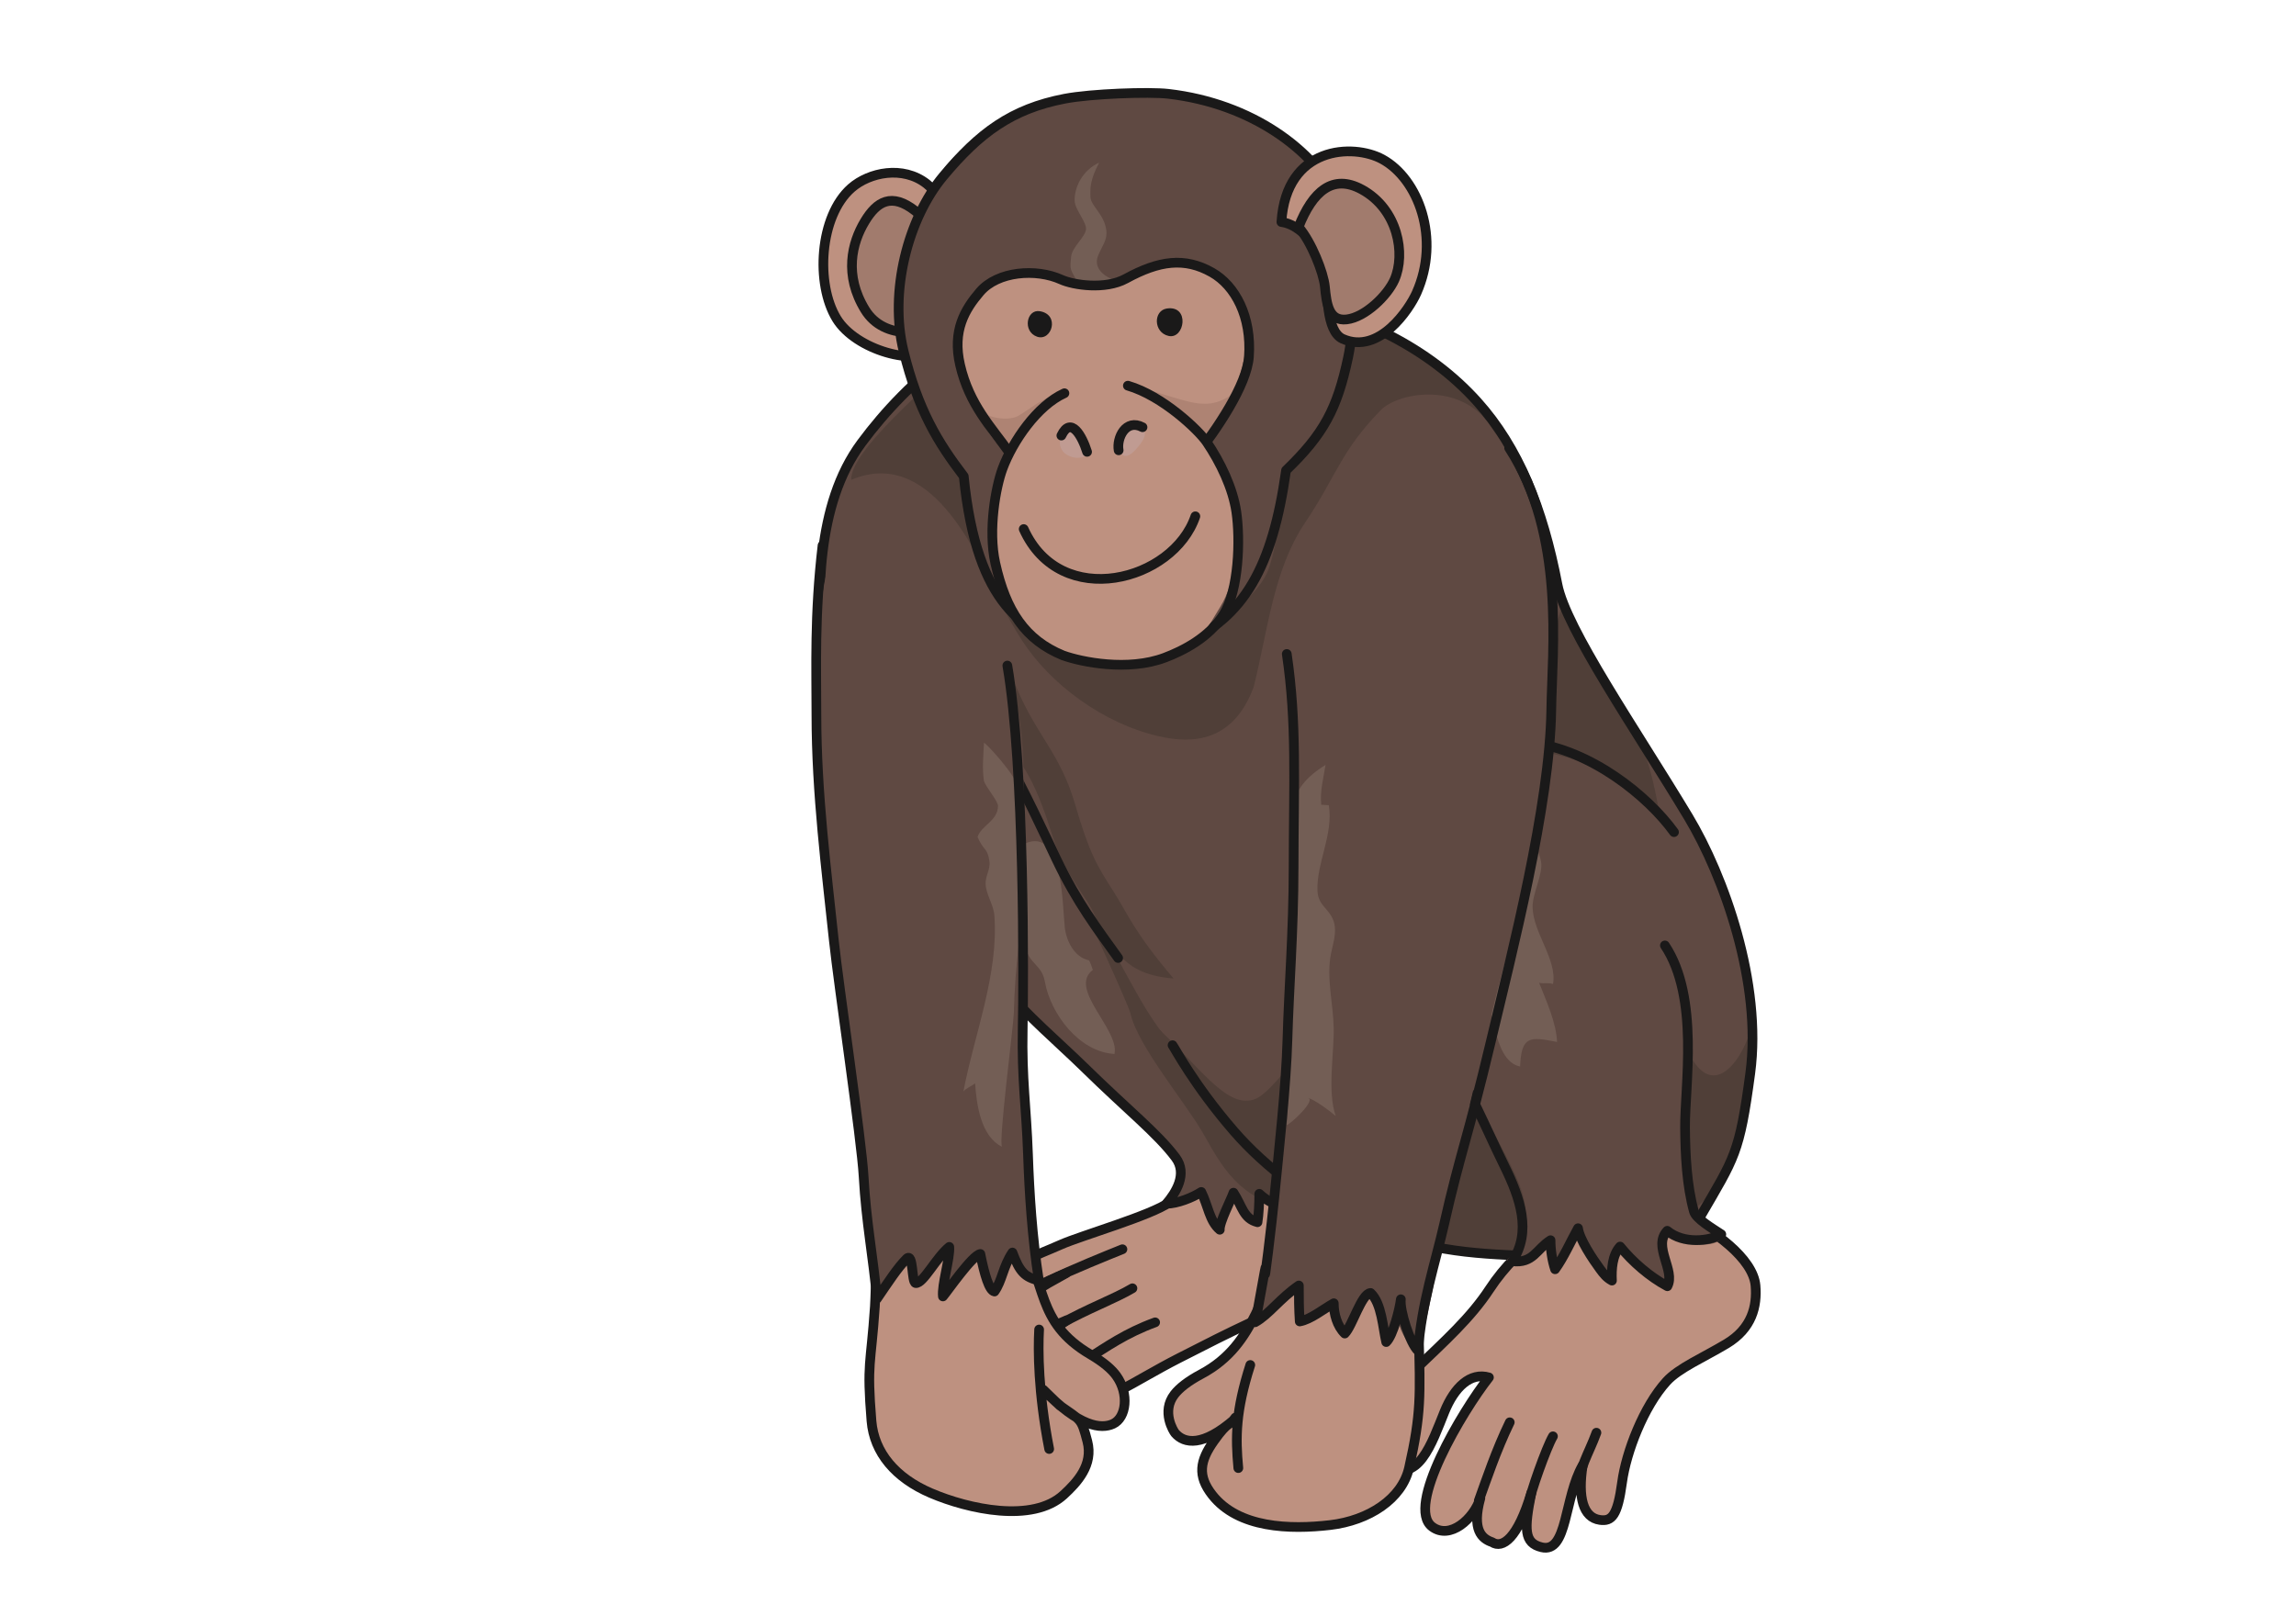 <?xml version="1.0" encoding="UTF-8" standalone="no"?>
<svg
   xmlns:dc="http://purl.org/dc/elements/1.1/"
   xmlns:cc="http://creativecommons.org/ns#"
   xmlns:rdf="http://www.w3.org/1999/02/22-rdf-syntax-ns#"
   xmlns:svg="http://www.w3.org/2000/svg"
   xmlns="http://www.w3.org/2000/svg"
   xmlns:sodipodi="http://sodipodi.sourceforge.net/DTD/sodipodi-0.dtd"
   xmlns:inkscape="http://www.inkscape.org/namespaces/inkscape"
   version="1.1"
   x="0"
   y="0"
   width="125mm"
   height="88mm"
   viewBox="0 0 472.441 332.598"
   id="svg123"
   sodipodi:docname="monkey.svg"
   inkscape:version="1.0.2-2 (e86c870879, 2021-01-15)">
  <defs
     id="defs127" />
  <sodipodi:namedview
     pagecolor="#ffffff"
     bordercolor="#666666"
     borderopacity="1"
     objecttolerance="10"
     gridtolerance="10"
     guidetolerance="10"
     inkscape:pageopacity="0"
     inkscape:pageshadow="2"
     inkscape:window-width="689"
     inkscape:window-height="480"
     id="namedview125"
     showgrid="false"
     units="mm"
     inkscape:zoom="0.35341139"
     inkscape:cx="277.5"
     inkscape:cy="428.5"
     inkscape:window-x="0"
     inkscape:window-y="0"
     inkscape:window-maximized="0"
     inkscape:current-layer="svg123" />
  <g
     id="Layer_1"
     transform="matrix(0.352,0,0,0.352,166.944,17.886)">
    <path
       d="m 209.348,652.134 c -10.027,7.539 -51.869,19.613 -63.402,24.758 -16.344,7.3 -23.367,7.984 -22.953,17.789 0.527,12.464 11.125,5.035 25.933,-1.02 -15.168,8.528 -25.269,13.059 -25.121,23.086 0.106,8.367 7.002,12.852 25.445,4.395 -14.808,10.316 -12.66,17.441 -12.41,20.187 3.746,11.813 12.657,5.828 25.434,2.18 -10.535,4.719 -19.408,22.191 -6.195,25.422 12.269,2.992 32.398,-12.172 58.781,-25.625 18.16,-9.262 26.055,-13.344 43.14,-21.375 1.297,10.359 -5.83,21.25 -13.542,25.601 -17.567,9.91 -8.5,22.621 0.044,29.11 11.979,9.093 30.425,-2.493 36.749,-19.231 5.725,-15.148 8.066,-32.941 21.289,-43.976 11.748,-9.797 30.121,-11.95 33.871,-13.493 25.824,-10.632 38.313,-30.121 28.633,-46.918 -8.461,-14.695 -92.176,-27.265 -111.596,-26.996 -24.35,0.328 -29.137,14.879 -44.1,26.106"
       fill="#be9180"
       id="path2" />
    <path
       d="m 209.348,652.134 c -10.027,7.539 -51.869,19.613 -63.402,24.758 -16.344,7.3 -23.367,7.984 -22.953,17.789 0.527,12.464 11.125,5.035 25.933,-1.02 -15.168,8.528 -25.269,13.059 -25.121,23.086 0.106,8.367 7.002,12.852 25.445,4.395 -14.808,10.316 -12.66,17.441 -12.41,20.187 3.746,11.813 12.657,5.828 25.434,2.18 -10.535,4.719 -19.408,22.191 -6.195,25.422 12.269,2.992 32.398,-12.172 58.781,-25.625 18.16,-9.262 26.055,-13.344 43.14,-21.375 1.297,10.359 -5.83,21.25 -13.542,25.601 -17.567,9.91 -8.5,22.621 0.044,29.11 11.979,9.093 30.425,-2.493 36.749,-19.231 5.725,-15.148 8.066,-32.941 21.289,-43.976 11.748,-9.797 30.121,-11.95 33.871,-13.493 25.824,-10.632 38.313,-30.121 28.633,-46.918 -8.461,-14.695 -92.176,-27.265 -111.596,-26.996 -24.35,0.328 -29.137,14.879 -44.1,26.106 z"
       fill-opacity="0"
       stroke="#1a1919"
       stroke-width="5.669"
       stroke-linecap="round"
       stroke-linejoin="round"
       id="path4" />
    <path
       d="m 160.848,744.103 c 11.654,-7.399 22.934,-15.461 40.133,-21.731"
       fill="#745a51"
       id="path6" />
    <path
       d="m 160.848,744.103 c 11.654,-7.399 22.934,-15.461 40.133,-21.731"
       fill-opacity="0"
       stroke="#1a1919"
       stroke-width="5.669"
       stroke-linecap="round"
       stroke-linejoin="round"
       id="path8" />
    <path
       d="m 145.676,723.337 c 15.756,-8.938 31.356,-14.57 42.035,-20.883"
       fill="#745a51"
       id="path10" />
    <path
       d="m 145.676,723.337 c 15.756,-8.938 31.356,-14.57 42.035,-20.883 m -48.761,-4.441 c 14.66,-7.035 33.902,-14.754 42.904,-18.387"
       fill-opacity="0"
       stroke="#1a1919"
       stroke-width="5.669"
       stroke-linecap="round"
       stroke-linejoin="round"
       id="path12" />
    <path
       d="m 300.452,607.224 c -4.127,-36.426 -21.918,-63.883 -35.675,-96.379 -10.917,-25.789 3.983,-59.864 -25.56,-77.782 -19.144,-11.605 -89.236,-49.75 -111.463,-42.531 -37.746,12.258 -48.774,39 -48,62.399 0.418,12.632 3.789,21.039 4.803,29.992 3.031,26.742 63.973,75.68 95.104,111.543 12.306,14.179 34.179,22.558 35.086,37.863 0.375,6.344 0.459,12.149 -5.399,20.695 8.098,-1.347 15.848,-2.515 19.358,-7.195 3.935,7.899 3.476,17.426 9.478,22.442 -0.412,-4.126 6.957,-15.559 8.172,-19.278 8.066,5.356 5.916,14.598 14.462,14.824 -1.505,-5.011 1.202,-9.386 1.19,-14.839 11.243,5.855 15.987,4.742 26.54,10.351 -0.86,-3.586 -2.602,-9.195 -2.957,-12.684 7.109,1.231 16.851,10.168 28.379,5.239 -5.578,-6.61 -11.653,-15.172 -12.262,-19.141 -1.338,-8.699 -0.262,-16.758 -1.256,-25.519"
       fill="#5f4942"
       id="path14" />
    <path
       d="m 321.704,601.056 c -9.24,-30.633 -35.598,-50.282 -65.075,-61.668 -16.505,-6.371 -28.755,-8.575 -39.464,-22.989 -25.055,-33.722 -36.909,-30.828 -57.012,-34.671 -0.195,-0.04 25.226,54.816 26.398,60.007 4.379,19.36 32.901,53.016 42.598,70.348 14.312,25.566 22.504,38.242 58.952,47.691 -0.858,-3.585 -2.977,-8.222 -0.905,-12.593 10.266,1.781 15.11,8.293 26.252,4.937 -0.287,-5.07 2.006,-15.133 5.866,-17.055 3.644,-1.808 8.814,4.504 10.265,0.43 2.211,-6.215 -5.027,-22.668 -6.398,-28.801 -0.426,-1.918 -0.922,-3.797 -1.477,-5.636"
       fill="#503f38"
       id="path16" />
    <path
       d="m 177.268,565.157 c 2.688,-14.176 -27.357,-37.965 -12.697,-48.832 -0.582,-1.699 -1.383,-4.07 -2.225,-5.613 -8.603,-1.805 -13.279,-11.25 -14.193,-19.379 -1.492,-13.254 -0.912,-62.793 -26.094,-47.395 -22.164,13.555 -1.652,37.536 3.299,59.399 2.205,9.73 9.416,9.918 11.158,19.801 3.35,18.976 20.227,41.23 40.682,42.293 0.029,-0.078 0.051,-0.172 0.07,-0.274"
       fill="#735e55"
       id="path18" />
    <path
       d="m 126.557,389.337 c -47.045,18.418 -48.022,42.711 -46.803,68.398 2.394,50.391 51.157,87.489 79.645,115.403 26.086,25.551 42.891,38.66 53.553,52.89 7.193,9.602 0,20.707 -5.401,26.996 6.305,0 15.295,-3.589 20.403,-6.89 3.937,7.902 4.826,17.078 10.824,22.09 -0.41,-4.125 6.781,-17.946 7.996,-21.664 5.172,7.968 5.783,15.175 14.044,17.257 0.729,-4.488 1.061,-11.148 1.049,-16.597 8.406,7.793 16.128,7.406 26.681,13.011 -3.301,-14.695 -4.246,-33.695 -3.592,-41.402 6.525,6.727 23.639,35.102 26.856,33.453 3.302,-9.086 -0.424,-26.199 18.914,-13.972 -2.362,-20.469 9.089,-31.547 13.318,-48.196 5.375,-21.183 -8.082,-37.629 -20.09,-53.355 -23.578,-30.887 -42.926,-75.508 -74.594,-99.031 -20.875,-15.512 -97.043,-58.481 -122.803,-48.391 z"
       fill-opacity="0"
       stroke="#1a1919"
       stroke-width="5.669"
       stroke-linecap="round"
       stroke-linejoin="round"
       id="path20" />
    <path
       d="m 5.957,342.532 c -1.809,-43.195 -1.387,-79.894 12.594,-114 19.744,-48.133 81.635,-94.996 135.266,-103.015 35.168,-5.258 85.658,-9.536 121.071,-2.125 48.496,10.148 96.267,34.164 125.267,73.937 16.26,22.297 27.598,55.203 33.596,87.602 5.182,25.953 48.164,90.757 78.889,141.843 20.814,34.618 43.275,97.446 36.23,149.946 -6.318,47.062 -8.974,48.976 -29.279,83.953 -18.424,31.738 -67.617,20.41 -98.815,22.914 -26.619,2.141 -68.525,-4.75 -108.822,-22.449 -24.875,-10.926 -61.02,-50.633 -78.602,-72.602 -36.301,-45.371 -31.328,-36.496 -60.008,-89.402 -9.472,-17.477 -14.086,-25.649 -26.398,-42.598 -9.586,-13.199 -23.694,-50.98 -32.399,-64.808 -10.675,68.835 -84.307,46.921 -101.395,11.996 -4.283,-8.75 -6.775,-51.141 -7.195,-61.192"
       fill="#5f4942"
       id="path22" />
    <path
       d="M 109.799,299.739 C 95.543,270.044 68.957,210.536 23.352,229.728 c -1.02,-18.641 59.019,-67.02 71.855,-80.465 12.663,-13.262 41.085,-21.125 58.612,-23.746 36.599,-5.469 77.433,-18.219 114.337,-12.188 26.095,4.266 122.4,54.008 131.999,89.996 -16.795,-32.398 -56.783,-25.031 -67.201,-14.402 -23.482,23.953 -26.023,38.664 -44.406,66.008 -18.534,27.562 -21.683,63.082 -29.993,95.992 -12.008,32.414 -36.039,33.16 -55.207,28.808 -32.972,-7.496 -63.703,-30.652 -80.074,-55.918 -4.992,-7.707 -9.482,-15.757 -13.475,-24.074"
       fill="#503f38"
       id="path24" />
    <path
       d="m 198.547,546.536 c 28.809,26.399 43.569,50.574 60.008,45.59 7.607,-2.305 18.216,-16.633 32.399,-33.594 12.813,-15.328 82.678,-22.75 87.746,-41.945 5.285,-20.031 5.367,-38.418 13.238,-58.899 4.872,-12.671 9.262,-26.687 11.778,-40.21 2.91,-15.625 7.793,-32.774 12.549,-47.879 2.453,-7.789 23.263,-66.258 23.244,-67.981 13.838,23.664 27.838,48.11 43.437,76.914 14.405,33.594 9.991,53.192 22.809,70.797 6.094,8.371 -4.524,15.981 -5.541,28.352 -1.186,14.382 -33.746,33.062 -44.108,40.519 -13.062,9.406 -20.605,14.094 -18.441,29.66 1.098,7.879 8.66,15.032 10.387,22.805 2.578,11.645 -1.285,23.813 1.625,35.863 26.304,6.211 26.459,-21.058 43.738,-29.972 11.875,-6.125 7.939,-12.75 18.938,-12.871 15.652,33.035 34.183,0.355 36.726,-13.395 1.824,15.914 -3.053,34.902 -4.678,50.027 -2.654,24.704 -10.994,44.797 -32.093,58.235 -32.717,20.832 -52.655,18.422 -91.748,23.586 -22.52,2.972 -58.493,-1.856 -78.875,-10.082 -17.336,-7 -35.86,-16.45 -51.649,-26.461 -15.148,-9.602 -38.121,-20.555 -49.813,-34.176 -10.301,-12 -37,-49.934 -41.676,-64.883"
       fill="#503f38"
       id="path26" />
    <path
       d="m 109.747,383.337 c 0.271,-4.289 8.56,-29.488 9.603,-33.609 11.658,28.898 26,39.429 34.805,69.609 8.404,28.805 12.564,35.601 22.795,51.59 7.879,12.316 11.588,23.086 34.804,50.406 -29.378,-2.41 -33.607,-16.801 -45.113,-32.457 -0.492,-10.742 -17.289,-23.945 -25.693,-50.945 -8.092,-25.993 -16.797,-46.2 -31.201,-54.594"
       fill="#503f38"
       id="path28" />
    <path
       d="m 179.356,509.337 c -12.008,-16.813 -24.004,-32.41 -36,-57.602 -5.584,-11.722 -20.232,-43.336 -30.006,-60.007 -11.318,75.054 -83.69,46.578 -96.596,-2.391 C 14.18,379.563 5.707,347.673 5.357,336.536 4.148,298.126 2.086,244.884 29.352,208.13 c 27.595,-37.203 70.834,-74.594 124.465,-82.613 35.168,-5.258 85.656,-9.532 121.071,-2.125 45.351,9.48 86.187,29.218 114.468,60.742 24.024,26.773 38.196,62.047 46.801,106.797 4.998,25.984 45.758,84.757 76.483,135.843 20.814,34.618 43.275,97.446 36.23,149.946 -6.318,47.062 -8.974,48.976 -29.279,83.953 -18.424,31.738 -67.541,24.129 -98.815,22.914 -37.416,-1.449 -63.127,-2.953 -103.423,-20.656 -24.873,-10.922 -51.763,-30.938 -70.196,-52.2 -23.407,-26.996 -34.844,-48.984 -36.002,-50.402"
       fill-opacity="0"
       stroke="#1a1919"
       stroke-width="5.669"
       stroke-linecap="round"
       stroke-linejoin="round"
       id="path30" />
    <path
       d="M 74.633,153.399 C 95.949,136.903 87.863,72.711 67.41,56.668 53.553,45.797 33.848,49.93 23.369,59.133 4.645,75.587 2.361,115.286 14.816,135.579 c 11.188,18.227 46.34,28.254 59.817,17.82"
       fill="#be9180"
       id="path32" />
    <path
       d="M 74.633,153.399 C 95.949,136.903 87.863,72.711 67.41,56.668 53.553,45.797 33.848,49.93 23.369,59.133 4.645,75.587 2.361,115.286 14.816,135.579 c 11.188,18.227 46.34,28.254 59.817,17.82 z"
       fill-opacity="0"
       stroke="#1a1919"
       stroke-width="5.669"
       stroke-linecap="round"
       stroke-linejoin="round"
       id="path34" />
    <path
       d="m 82.051,135.032 c 21.317,-16.496 -0.795,-46.453 -21.25,-62.5 -13.858,-10.867 -22.465,-5.578 -29.488,6.039 -7.637,12.617 -12.329,31.489 0.123,51.782 11.185,18.23 37.138,15.113 50.615,4.679"
       fill="#a17b6d"
       id="path36" />
    <path
       d="m 82.051,135.032 c 21.317,-16.496 -0.795,-46.453 -21.25,-62.5 -13.858,-10.867 -22.465,-5.578 -29.488,6.039 -7.637,12.617 -12.329,31.489 0.123,51.782 11.185,18.23 37.138,15.113 50.615,4.679 z"
       fill-opacity="0"
       stroke="#1a1919"
       stroke-width="5.669"
       stroke-linecap="round"
       stroke-linejoin="round"
       id="path38" />
    <path
       d="m 313.79,158.118 c -5.871,20.735 -21.404,62.547 -39.129,70.406 -3.61,7 1.207,27.657 -7.036,52.504 -6.143,18.524 -35.066,36.258 -47.693,41.418 -16.221,6.621 -59.584,-4.949 -75.012,-7.57 -21.15,-3.594 -12.416,10.586 -33.314,-15.398 C 95.551,279.524 91.793,251.579 89.057,226.47 73.855,205.411 50.49,165.114 49.852,141.47 48.887,105.743 58.906,72.485 76.426,49.215 c 19.74,-26.226 51.371,-39.144 89.518,-46.59 10.717,-2.085 5.869,4 16.889,1.782 50.046,-10.086 111.119,32.785 124.791,61.043 4.881,10.082 15.533,59.606 6.166,92.668"
       fill="#5f4942"
       id="path40" />
    <path
       d="m 167.59,98.797 c -2.484,6.282 1.805,12.087 12.727,15.274 1.574,0.457 -11.41,7.641 -24.279,0.907 -4.846,-9.274 -4.926,-7.012 -4.19,-15.595 0.494,-5.75 8.174,-11.351 8.715,-16.09 0.465,-4.085 -6.437,-11.585 -6.625,-16.558 -0.301,-8.012 4.578,-18.039 14.314,-22.457 -5.041,9.644 -5.318,14.152 -5.101,20.008 0.201,5.394 8.035,10.05 9.279,19.457 0.77,5.84 -2.496,9.129 -4.84,15.054"
       fill="#735e55"
       id="path42" />
    <path
       d="m 313.79,158.118 c -6.404,30.164 -14.266,44.856 -36.281,66.094 -7.861,56.226 -24.395,86.172 -61.032,101.957 -16.146,6.953 -41.609,11.16 -66.002,1.269 C 126.063,317.536 96.814,305.423 89.102,227.669 73.945,207.821 62.453,189.04 53.945,154.532 45.395,119.821 56.449,76.969 77.137,52.188 98.17,26.985 116.997,12.872 148.094,6.899 c 15.5,-2.973 49.367,-4.149 60.53,-2.859 49.119,5.668 85.328,33.152 99,61.41 4.881,10.082 13.307,59.059 6.166,92.668 z"
       fill-opacity="0"
       stroke="#1a1919"
       stroke-width="5.669"
       stroke-linecap="round"
       stroke-linejoin="round"
       id="path44" />
    <path
       d="m 179.698,233.005 c -18.381,12.039 -10.602,-4.699 -29.764,-9.945 -16.184,-4.434 -25.09,3.562 -33.992,-9.036 -10.709,-15.16 -29.024,-42.461 -28.454,-62.242 0.783,-27.156 8.549,-27.586 19.014,-36.746 6.424,-5.625 9.178,-4.844 21.416,-5.301 14.379,-0.535 27.34,8.571 36.336,8.239 9.891,-0.371 25.67,-8.012 31.125,-10.758 14.133,-7.114 23.211,-8.641 39.409,2.113 16.966,11.274 20.232,22.75 18.562,46.113 -1.182,16.481 -16.303,45.657 -23.191,54.309 -7.373,9.266 2.693,6.437 -4.842,14.977 -1.879,2.132 -43.201,6.695 -45.619,8.277"
       fill="#be9180"
       id="path46" />
    <path
       d="m 118.698,213.177 c -6.834,4.363 -21.507,-19.528 -21.852,-24.547 9.004,6.305 19.803,6.305 24.311,3.605 7.324,-4.39 10.801,-8.101 23.394,-13.5 14.379,-0.539 25.114,6.172 34.11,5.836 9.886,-0.371 16.297,-2.242 14.043,-8.535 27.902,7.195 38.242,15.293 54.816,2.563 1.92,9.679 -15.285,29.488 -22.865,33.425 -9.674,5.024 -9.416,-9.894 -19.844,-9.894 -21.078,0 -79.853,7.047 -86.113,11.047"
       fill="#ae8373"
       id="path48" />
    <path
       d="m 179.698,233.005 c -18.381,12.039 -10.602,-4.699 -29.764,-9.945 -16.184,-4.434 -25.09,3.562 -33.992,-9.036 -10.709,-15.16 -23.59,-28.082 -28.991,-51.488 -4.623,-20.035 2.787,-32.379 11.627,-42.707 10.352,-12.094 32.807,-13.828 47.469,-7.18 7.209,3.274 25.797,6.063 37.805,-0.507 19.418,-10.629 34.354,-12.688 50.305,-3.68 13.738,7.769 23.32,25.957 21.646,49.328 -1.177,16.481 -18.789,42.652 -31.697,58.758 -7.408,9.242 8.746,-0.36 1.211,8.18 -1.879,2.132 -43.201,6.695 -45.619,8.277 z"
       fill-opacity="0"
       stroke="#1a1919"
       stroke-width="5.669"
       stroke-linecap="round"
       stroke-linejoin="round"
       id="path50" />
    <path
       d="m 133.524,131.142 c 12.078,1.941 6.965,17.875 -1.543,14.914 -8.637,-3.004 -6.195,-16.164 1.543,-14.914"
       fill="#1a1919"
       id="path52" />
    <path
       d="m 207.915,129.556 c 13.546,-1.891 10.308,18.168 0.929,16.058 -8.976,-2.019 -8.992,-14.929 -0.929,-16.058"
       fill="#1a1919"
       id="path54" />
    <path
       d="m 155.063,176.38 c -20.852,5.855 -39.234,30.555 -43.289,46.84 -2.758,11.078 -6.119,43.726 -4.227,55.234 4.661,28.328 23.682,48.254 45.635,57.293 10.955,3.981 40.33,2.691 60.981,-7.086 16.517,-7.816 16.498,-11.164 24.923,-24.707 8.86,-14.234 11.76,-39.152 9.36,-55.488 -2.055,-13.961 -7.612,-29.363 -15.682,-41.281 -4.545,-6.711 -14.193,-18.379 -30.15,-27.645"
       fill="#be9180"
       id="path56" />
    <path
       d="m 147.95,179.114 c -15.942,7.168 -30.332,28.27 -36.176,44.106 -3.949,10.711 -8.566,35.668 -4.227,55.234 6.225,28.07 17.555,44.875 39.504,53.918 10.957,3.973 38.114,9.418 59.502,1.379 10.656,-4.004 26.045,-11.77 34.471,-25.313 8.859,-14.234 9.822,-43.636 7.422,-59.972 -2.055,-13.961 -9.268,-28.918 -17.332,-40.828 -4.551,-6.715 -25.578,-26.965 -46.067,-32.95 m -60.896,83.844 c 21.598,48 87.484,30.449 100.346,-7.465"
       fill-opacity="0"
       stroke="#1a1919"
       stroke-width="5.669"
       stroke-linecap="round"
       stroke-linejoin="round"
       id="path58" />
    <path
       d="m 274.796,79.012 c 14.482,1.922 26.041,22.051 26.35,30.259 0.394,10.488 -0.368,33.675 9.511,38.054 21.34,9.465 39.016,-17.594 43.141,-26.875 14.129,-31.778 1.119,-66.637 -20.024,-78.176 -17.011,-9.281 -56.164,-7.797 -58.978,36.738"
       fill="#be9180"
       id="path60" />
    <path
       d="m 274.796,79.012 c 14.482,1.922 26.041,22.051 26.35,30.259 0.394,10.488 -0.368,33.675 9.511,38.054 21.34,9.465 39.016,-17.594 43.141,-26.875 14.129,-31.778 1.119,-66.637 -20.024,-78.176 -17.011,-9.281 -56.164,-7.797 -58.978,36.738 z"
       fill-opacity="0"
       stroke="#1a1919"
       stroke-width="5.669"
       stroke-linecap="round"
       stroke-linejoin="round"
       id="path62" />
    <path
       d="m 284.817,81.919 c 7.543,8.765 14.606,26.699 15.397,34.879 0.978,10.172 2.256,20.336 12.752,19.148 10.758,-1.218 23.84,-13.941 27.941,-23.234 6.641,-15.043 2.057,-41.188 -19.086,-52.727 -17.015,-9.285 -28.773,1.086 -37.004,21.934"
       fill="#a17b6d"
       id="path64" />
    <path
       d="m 284.817,81.919 c 7.543,8.765 14.606,26.699 15.397,34.879 0.978,10.172 2.256,20.336 12.752,19.148 10.758,-1.218 23.84,-13.941 27.941,-23.234 6.641,-15.043 2.057,-41.188 -19.086,-52.727 -17.015,-9.285 -28.773,1.086 -37.004,21.934 z"
       fill-opacity="0"
       stroke="#1a1919"
       stroke-width="5.669"
       stroke-linecap="round"
       stroke-linejoin="round"
       id="path66" />
    <path
       d="m 108.551,409.735 c 4.385,-27.179 4.774,-35.16 1.137,-65.164"
       fill="#745a51"
       id="path68" />
    <path
       d="m 108.551,409.735 c 4.385,-27.179 4.774,-35.16 1.137,-65.164"
       fill-opacity="0"
       stroke="#1a1919"
       stroke-width="5.669"
       stroke-linecap="round"
       stroke-linejoin="round"
       id="path70" />
    <g
       id="g76">
      <path
         d="m 534.944,734.892 c -13.359,8.015 -27.931,14.222 -35.007,22.003 -13.331,14.661 -23.584,41.153 -25.995,58.989 -2.648,19.562 -6,23.008 -13.004,22.008 -9.722,-1.399 -12.988,-13.024 -9.988,-32.008 -11.01,19 -8.752,51.672 -24.013,48.008 -10.319,-2.477 -10.331,-10.344 -6,-32.008 -7.995,27 -16.995,33.015 -22.995,29.008 -5.998,-2.008 -11.945,-7.207 -6.849,-25.707 -3.887,12.125 -17.742,24.472 -28.156,16.707 -15.665,-11.672 17.673,-67.664 33.173,-87.321 -10.882,-3.164 -20.16,5.742 -25.953,19.981 -7.449,18.304 -15.539,43.808 -34.531,30.687 -20.031,-13.832 1.797,-40.316 17.807,-55.711 17,-16.351 31.996,-29.761 43.029,-46.582 17.422,-26.547 44.959,-44.336 75.486,-52.062 13.938,-3.535 21.981,2.414 34.992,8.008 20.704,8.898 43.694,26.402 44.998,42 1.004,11.996 -1.996,25 -16.994,34"
         fill="#be9180"
         id="path72" />
      <path
         d="m 534.944,734.892 c -13.359,8.015 -27.931,14.222 -35.007,22.003 -13.331,14.661 -23.584,41.153 -25.995,58.989 -2.648,19.562 -6,23.008 -13.004,22.008 -9.722,-1.399 -12.988,-13.024 -9.988,-32.008 -11.01,19 -8.752,51.672 -24.013,48.008 -10.319,-2.477 -10.331,-10.344 -6,-32.008 -7.995,27 -16.995,33.015 -22.995,29.008 -5.998,-2.008 -11.945,-7.207 -6.849,-25.707 -3.887,12.125 -17.742,24.472 -28.156,16.707 -15.665,-11.672 17.673,-67.664 33.173,-87.321 -10.882,-3.164 -20.16,5.742 -25.953,19.981 -7.449,18.304 -15.539,43.808 -34.531,30.687 -20.031,-13.832 1.797,-40.316 17.807,-55.711 17,-16.351 31.996,-29.761 43.029,-46.582 17.422,-26.547 44.959,-44.336 75.486,-52.062 13.938,-3.535 21.981,2.414 34.992,8.008 20.704,8.898 43.694,26.402 44.998,42 1.004,11.996 -1.996,25 -16.994,34 z"
         fill-opacity="0"
         stroke="#1a1919"
         stroke-width="5.669"
         stroke-linecap="round"
         stroke-linejoin="round"
         id="path74" />
    </g>
    <path
       d="m 390.185,826.626 c 4.246,-11.727 10.105,-29.344 18.091,-45.816"
       fill="#745a51"
       id="path78" />
    <path
       d="m 390.185,826.626 c 4.246,-11.727 10.105,-29.344 18.091,-45.816"
       fill-opacity="0"
       stroke="#1a1919"
       stroke-width="5.669"
       stroke-linecap="round"
       stroke-linejoin="round"
       id="path80" />
    <path
       d="m 419.437,828.395 c 0.511,-5.456 10.361,-33.171 14.095,-39.386"
       fill="#745a51"
       id="path82" />
    <path
       d="m 419.437,828.395 c 0.511,-5.456 10.361,-33.171 14.095,-39.386"
       fill-opacity="0"
       stroke="#1a1919"
       stroke-width="5.669"
       stroke-linecap="round"
       stroke-linejoin="round"
       id="path84" />
    <path
       d="m 448.94,818.884 c -1.005,-10 5.584,-19.785 10.004,-31.992"
       fill="#745a51"
       id="path86" />
    <path
       d="m 448.94,818.884 c -1.005,-10 5.584,-19.785 10.004,-31.992"
       fill-opacity="0"
       stroke="#1a1919"
       stroke-width="5.669"
       stroke-linecap="round"
       stroke-linejoin="round"
       id="path88" />
    <path
       d="m 145.157,770.946 c -0.584,-0.414 -8.973,-8.64 -9.528,-9.175 20.926,21.773 33.782,23.183 40.729,19.976 7.807,-3.605 9.49,-17.617 2.01,-28.078 -2.637,-3.691 -7.344,-7.887 -15.223,-12.52 -32.527,-19.125 -24.961,-42.039 -41.559,-66.504 -9.496,-13.972 -21.054,-4.867 -35.69,-3.093 -12.298,1.488 -27.261,2.031 -38.009,8.906 -11.739,7.504 -9.864,19.754 -10.742,32.715 -2.356,34.851 -4.805,32.285 -1.985,66.836 1.518,18.558 14.047,33.347 34.785,42.219 21.852,9.343 59.45,17.691 77.618,0.921 7.793,-7.195 17.395,-17.406 13.793,-31.199 -3.629,-13.887 -3.604,-11.996 -16.199,-21.004"
       fill="#be9180"
       id="path90" />
    <path
       d="m 145.157,770.946 c -0.584,-0.414 -8.973,-8.64 -9.528,-9.175 20.926,21.773 33.782,23.183 40.729,19.976 7.807,-3.605 9.49,-17.617 2.01,-28.078 -2.637,-3.691 -7.344,-7.887 -15.223,-12.52 -32.527,-19.125 -24.961,-42.039 -41.559,-66.504 -9.496,-13.972 -21.054,-4.867 -35.69,-3.093 -12.298,1.488 -27.261,2.031 -38.009,8.906 -11.739,7.504 -9.864,19.754 -10.742,32.715 -2.356,34.851 -4.805,32.285 -1.985,66.836 1.518,18.558 14.047,33.347 34.785,42.219 21.852,9.343 59.45,17.691 77.618,0.921 7.793,-7.195 17.395,-17.406 13.793,-31.199 -3.629,-13.887 -3.604,-11.996 -16.199,-21.004 z m -11.996,-44.39 c -0.668,11.894 -0.598,36.597 5.882,69.871"
       fill-opacity="0"
       stroke="#1a1919"
       stroke-width="5.669"
       stroke-linecap="round"
       stroke-linejoin="round"
       id="path92" />
    <path
       d="m 122.973,433.142 c -1.859,26.964 2.481,55.859 0.297,86.711 -1.357,19.183 -2.021,41.414 -0.91,50.097 3.527,27.489 3.32,26.52 4.301,54.348 0.785,22.391 2.377,47.945 6.345,73.617 -7.875,-9.656 -11.263,-3.902 -15.447,-15.172 -3.484,5.184 -6.117,16.988 -8.404,20.406 -4.801,-2.394 -6.473,-1.195 -10.35,-20.761 -4.717,0.746 -19.02,21.468 -21.879,24.824 -0.789,-6.567 4.242,-22.324 3.719,-28.953 -7.704,6.222 -15.28,21.617 -19.625,21.148 -2.52,-0.269 -1.219,-18.316 -5.336,-14.215 -5.291,5.274 -10.676,9.45 -17.325,19.153 C 36.152,679.915 27.238,600.29 19.77,560.337 14.93,534.442 13.816,508.79 11.484,482.704 7.75,440.938 0.312,389.806 4.148,349.728 c 2.524,-26.422 -2.382,-51.274 9.321,-79.176 2.363,-5.637 97.082,26.551 102.301,63 4.811,33.597 10.809,47.39 7.203,99.59"
       fill="#5f4942"
       id="path94" />
    <path
       d="m 121.168,410.942 c 0.61,31.801 2.666,68.09 0.208,89.246 -1.618,13.922 -2.639,27.344 -2.989,41.235 -0.191,7.582 -9.316,77.117 -6.82,78.324 -12.547,-6.062 -14.979,-24.812 -15.813,-37.098 -1.529,1.278 -5.291,2.762 -6.844,4.735 6.207,-32.899 20.643,-68.344 18.102,-102.844 -0.465,-6.328 -4.715,-12.055 -5.113,-18.129 -0.328,-4.98 2.932,-8.926 2.209,-13.723 -1.225,-8.121 -3.34,-5.742 -6.946,-14.132 2.414,-7.039 11.581,-9.063 11.999,-18.008 0.134,-2.903 -7.832,-11.961 -8.289,-14.996 -1.059,-7.031 -0.305,-14.934 0.07,-22.008 0.055,-1.047 20.086,20.082 20.226,27.398"
       fill="#735e55"
       id="path96" />
    <path
       d="m 114.583,338.341 c 10.187,59.394 9.539,185.554 8.976,212.406 -0.617,29.395 2.121,45.723 3.102,73.551 0.785,22.391 2.377,47.945 6.345,73.617 -8.252,-1.965 -11.263,-5.102 -15.447,-16.367 -5.57,8.289 -5.992,16.508 -10.5,22.797 -3.037,-0.524 -5.816,-9.66 -8.254,-21.957 -4.717,0.746 -19.02,21.468 -21.879,24.824 -0.789,-6.567 4.242,-22.324 3.719,-28.953 -7.704,6.222 -15.28,21.617 -19.625,21.148 -2.52,-0.269 -1.219,-18.316 -5.336,-14.215 -5.291,5.274 -10.676,13.653 -17.325,23.356 C 36.152,684.118 32.043,663.712 30.57,637.142 29.371,615.544 15.914,525.212 13.176,499.157 8.949,458.931 2.973,413.056 2.973,367.149 c 0,-27.238 -1.219,-58.226 3.582,-99.015"
       fill-opacity="0"
       stroke="#1a1919"
       stroke-width="5.669"
       stroke-linecap="round"
       stroke-linejoin="round"
       id="path98" />
    <path
       d="m 510.751,608.407 c -0.221,-29.265 8.707,-51.383 -1.152,-79.215 -8.995,-25.375 2.175,-45.476 -0.602,-73.941 -2.133,-21.883 -11.68,-34.52 -30.277,-46.773 -31.922,-21.024 -92.336,-34.383 -121.395,-1.485 -34.562,39.129 -13.918,113.727 11.113,152.703 16.579,25.809 30.481,50.703 41.057,72.164 9.512,19.305 13.44,36.563 -3.014,54.297 12.256,1.418 17.329,-6.597 25.639,-11.812 -0.017,5.554 0.959,11.98 2.654,16.988 5.133,-7.117 9.024,-16.051 13.422,-23.992 0.844,6.488 8.555,18.008 12.823,23.812 2.111,2.868 3.877,5.141 6.996,6.797 -0.321,-6.527 0.152,-14.887 4.759,-19.902 7.293,8.976 17.319,17.683 27.645,23.203 4.848,-9.227 -8.748,-23.356 -0.07,-32.414 4.486,8.742 26.906,10.461 31.207,4.894 -10.2,-6.597 -18.063,-16.55 -18.606,-21 -1.922,-15.699 -2.08,-28.472 -2.199,-44.324"
       fill="#5f4942"
       id="path100" />
    <path
       d="m 435.935,558.431 c -0.465,-11.36 -6.282,-23.922 -10.493,-34.61 2.622,0.703 5.36,-0.273 8.129,0.723 2.512,-14.215 -11.496,-29.676 -11.945,-44.766 -0.238,-8.105 6.32,-19.629 4.93,-26.847 -3.209,-16.664 -20.231,-27.328 -15.317,-44.106 -13.093,-17.762 -22.572,11.371 -29.797,17.082 -9.515,7.516 -15.205,9.274 -19.115,18.731 -7.494,18.136 7.311,36.867 7.637,54.851 0.291,15.903 -7.545,29.731 8.646,42.028 1.5,-6.735 5.121,-12.895 13.657,-11.27 6.802,1.293 5.054,39.285 22.076,42.527 0.637,-18.234 6.029,-17.433 21.592,-14.343"
       fill="#735e55"
       id="path102" />
    <path
       d="m 504.292,435.724 c -15.334,-21.188 -48.551,-48.09 -83.732,-52.387 -25.668,-3.137 -48.551,7.031 -63.235,23.656 -34.562,39.129 -13.918,113.727 11.113,152.703 16.579,25.809 25.942,49.379 36.52,70.836 9.512,19.309 16.215,38.863 4.844,56.102 12.254,1.418 14.008,-7.074 22.318,-12.289 -0.017,5.554 0.959,11.98 2.654,16.988 5.133,-7.117 9.024,-16.051 13.422,-23.992 0.844,6.488 8.555,18.008 12.823,23.812 2.111,2.868 3.877,5.141 6.996,6.797 -0.321,-6.527 0.152,-14.887 4.759,-19.902 7.293,8.976 17.319,17.683 27.645,23.203 4.848,-9.227 -8.748,-23.356 -0.07,-32.414 9.609,7.891 24.591,6.047 31.595,2.055 -5.398,-3.602 -14.779,-9.039 -15.99,-13.36 -4.199,-15 -5.084,-33.273 -5.203,-49.125 -0.182,-24.015 8.563,-75.968 -11.781,-106.429"
       fill-opacity="0"
       stroke="#1a1919"
       stroke-width="5.669"
       stroke-linecap="round"
       stroke-linejoin="round"
       id="path104" />
    <path
       d="m 247.903,778.028 c 0.406,-0.582 -1.164,1.621 -0.59,1.114 -18.48,16.07 -29.279,14.261 -34.68,7.968 -0.74,-0.859 -8.265,-12.511 -0.351,-22.656 2.783,-3.57 7.666,-7.562 15.722,-11.859 33.307,-17.75 34.203,-51.203 51.813,-74.946 10.073,-13.562 13.743,6.25 28.293,8.641 12.219,2.004 27.153,3.172 37.602,10.492 11.416,7.992 9.027,20.149 9.363,33.133 0.891,34.93 1.535,45.641 -5.66,77.539 -4.098,18.164 -23.592,30.805 -46.135,33.438 -23.595,2.75 -53.627,1.863 -68.901,-17.579 -8.867,-11.285 -7.234,-20.062 0.981,-31.656 8.705,-12.277 8.754,-8.211 12.543,-13.629"
       fill="#be9180"
       id="path106" />
    <path
       d="m 247.903,778.028 c 0.406,-0.582 -1.164,1.621 -0.59,1.114 -18.48,16.07 -29.279,14.261 -34.68,7.968 -0.74,-0.859 -8.265,-12.511 -0.351,-22.656 2.783,-3.57 7.666,-7.562 15.722,-11.859 33.307,-17.75 34.203,-51.203 51.813,-74.946 10.073,-13.562 13.743,6.25 28.293,8.641 12.219,2.004 27.153,3.172 37.602,10.492 11.416,7.992 9.027,20.149 9.363,33.133 0.891,34.93 1.535,45.641 -5.66,77.539 -4.098,18.164 -23.592,30.805 -46.135,33.438 -23.595,2.75 -53.627,1.863 -68.901,-17.579 -8.867,-11.285 -7.234,-20.062 0.981,-31.656 8.705,-12.277 8.754,-8.211 12.543,-13.629 z m 8.699,-30.738 c -8.652,26.996 -8.684,42.328 -6.992,60.289"
       fill-opacity="0"
       stroke="#1a1919"
       stroke-width="5.669"
       stroke-linecap="round"
       stroke-linejoin="round"
       id="path108" />
    <path
       d="m 432.554,383.935 c 0.47,-33.028 2.215,-88.786 -10.799,-118.805 -9.608,-22.172 -53.504,-34.285 -83.625,-24.938 -15.016,4.661 -20.758,20.653 -27.711,31.731 -28.807,45.914 -32.344,75.078 -27.59,129.98 4.067,47.02 3.279,94.379 1.945,141.903 -0.769,27.41 -11.453,77.945 -14.102,105.304 -1.432,14.813 -3.824,27.375 -5.182,42.024 -1.146,12.344 -4.26,22.179 -6.96,31.168 7.197,-5.399 15.405,-13.922 26.461,-21.481 -0.006,6.985 0.041,14.098 0.522,21.012 6.304,-1.074 13.797,-7.23 19.898,-10.625 -0.051,6.125 1.969,13.383 6.422,17.699 6.93,-6.777 9.918,-13.922 14.852,-21.832 4.724,6.836 5.515,15.301 7.623,23.215 3.771,-1.504 5.353,-6.031 8.646,-8.793 1.918,7.723 5.822,13.481 11.758,18.504 5.707,-20.91 9.832,-43.07 13.621,-64.5 9.988,-56.512 17.309,-82.797 30.602,-138.594 12.384,-51.992 32.816,-96.808 33.619,-152.972"
       fill="#5f4942"
       id="path110" />
    <path
       d="m 300.601,396.423 c -24.303,15.058 -19.983,29.578 -18.668,54.805 1.302,25.125 -2.676,61.765 -1.778,86.902 0.237,6.598 -1.638,68.785 -2.431,69.004 2.619,-0.711 18.246,-15.418 12.207,-16.02 3.539,0.356 13.617,7.996 16.623,10.614 -5.043,-14.118 -0.873,-37.024 -1.198,-51.602 -0.312,-14.109 -3.935,-27.379 -2.002,-40.891 0.999,-6.937 4.415,-14.75 1.842,-21.777 -2.609,-7.129 -8.875,-8.762 -9.297,-17.16 -0.816,-16.211 9.403,-33.09 6.622,-50.293 -1.418,0.004 -3.024,-0.277 -4.442,-0.27 -0.861,-7.91 1.317,-15.64 2.522,-23.312"
       fill="#735e55"
       id="path112" />
    <path
       d="m 277.937,331.56 c 6,40.789 4.031,75.148 3.988,124.351 -0.031,38.481 -2.744,70.625 -3.592,100.801 -0.768,27.406 -5.012,65.039 -7.661,92.398 -1.432,14.813 -6.539,56.676 -5.182,42.024 0.547,-5.891 -4.26,23.976 -6.056,31.168 8.099,-4.492 14.501,-13.922 25.557,-21.481 -0.006,6.985 0.041,14.098 0.522,21.012 6.304,-1.074 13.797,-7.23 19.898,-10.625 -0.051,6.125 1.969,13.383 6.422,17.699 4.367,-4.269 9.844,-23.523 15.098,-23.707 6.547,6.035 7.195,20.707 9.134,28.688 4.049,-3.793 7.913,-19.524 8.547,-25.004 -0.759,6.555 5.455,26.019 10.094,30.144 1.904,-27.472 10.281,-52.215 15.234,-74.136 9.34,-41.332 13.893,-50.59 27.186,-106.383 12.385,-51.992 34.625,-138.215 35.428,-194.379 0.496,-34.82 8.392,-102.008 -24.629,-153.02"
       fill-opacity="0"
       stroke="#1a1919"
       stroke-width="5.669"
       stroke-linecap="round"
       stroke-linejoin="round"
       id="path114" />
    <path
       d="m 146.493,201.364 c 2.133,-0.41 4.492,-2.582 6.16,-1.933 7.004,2.714 12.236,13.058 8.543,15.75 -4.942,3.605 -12.047,0.882 -14.25,-2.25 -3.156,-4.5 -1.016,-7.149 -0.453,-11.567"
       fill="#c09b92"
       id="path116" />
    <path
       d="m 191.399,198.489 c 4.84,2.203 4.457,5.692 0.859,10.391 -2.769,3.613 -7.882,9.773 -11.258,5.398 -3.824,-4.953 2.079,-19.578 10.399,-15.789"
       fill="#c09b92"
       id="path118" />
    <path
       d="m 146.172,203.856 c 5.575,-11.621 12.102,0.274 15.024,9.52 m 18.453,-0.895 c -1.295,-7.164 4.162,-18.691 13.957,-13.496"
       fill-opacity="0"
       stroke="#1a1919"
       stroke-width="5.669"
       stroke-linecap="round"
       stroke-linejoin="round"
       id="path120" />
  </g>
</svg>
